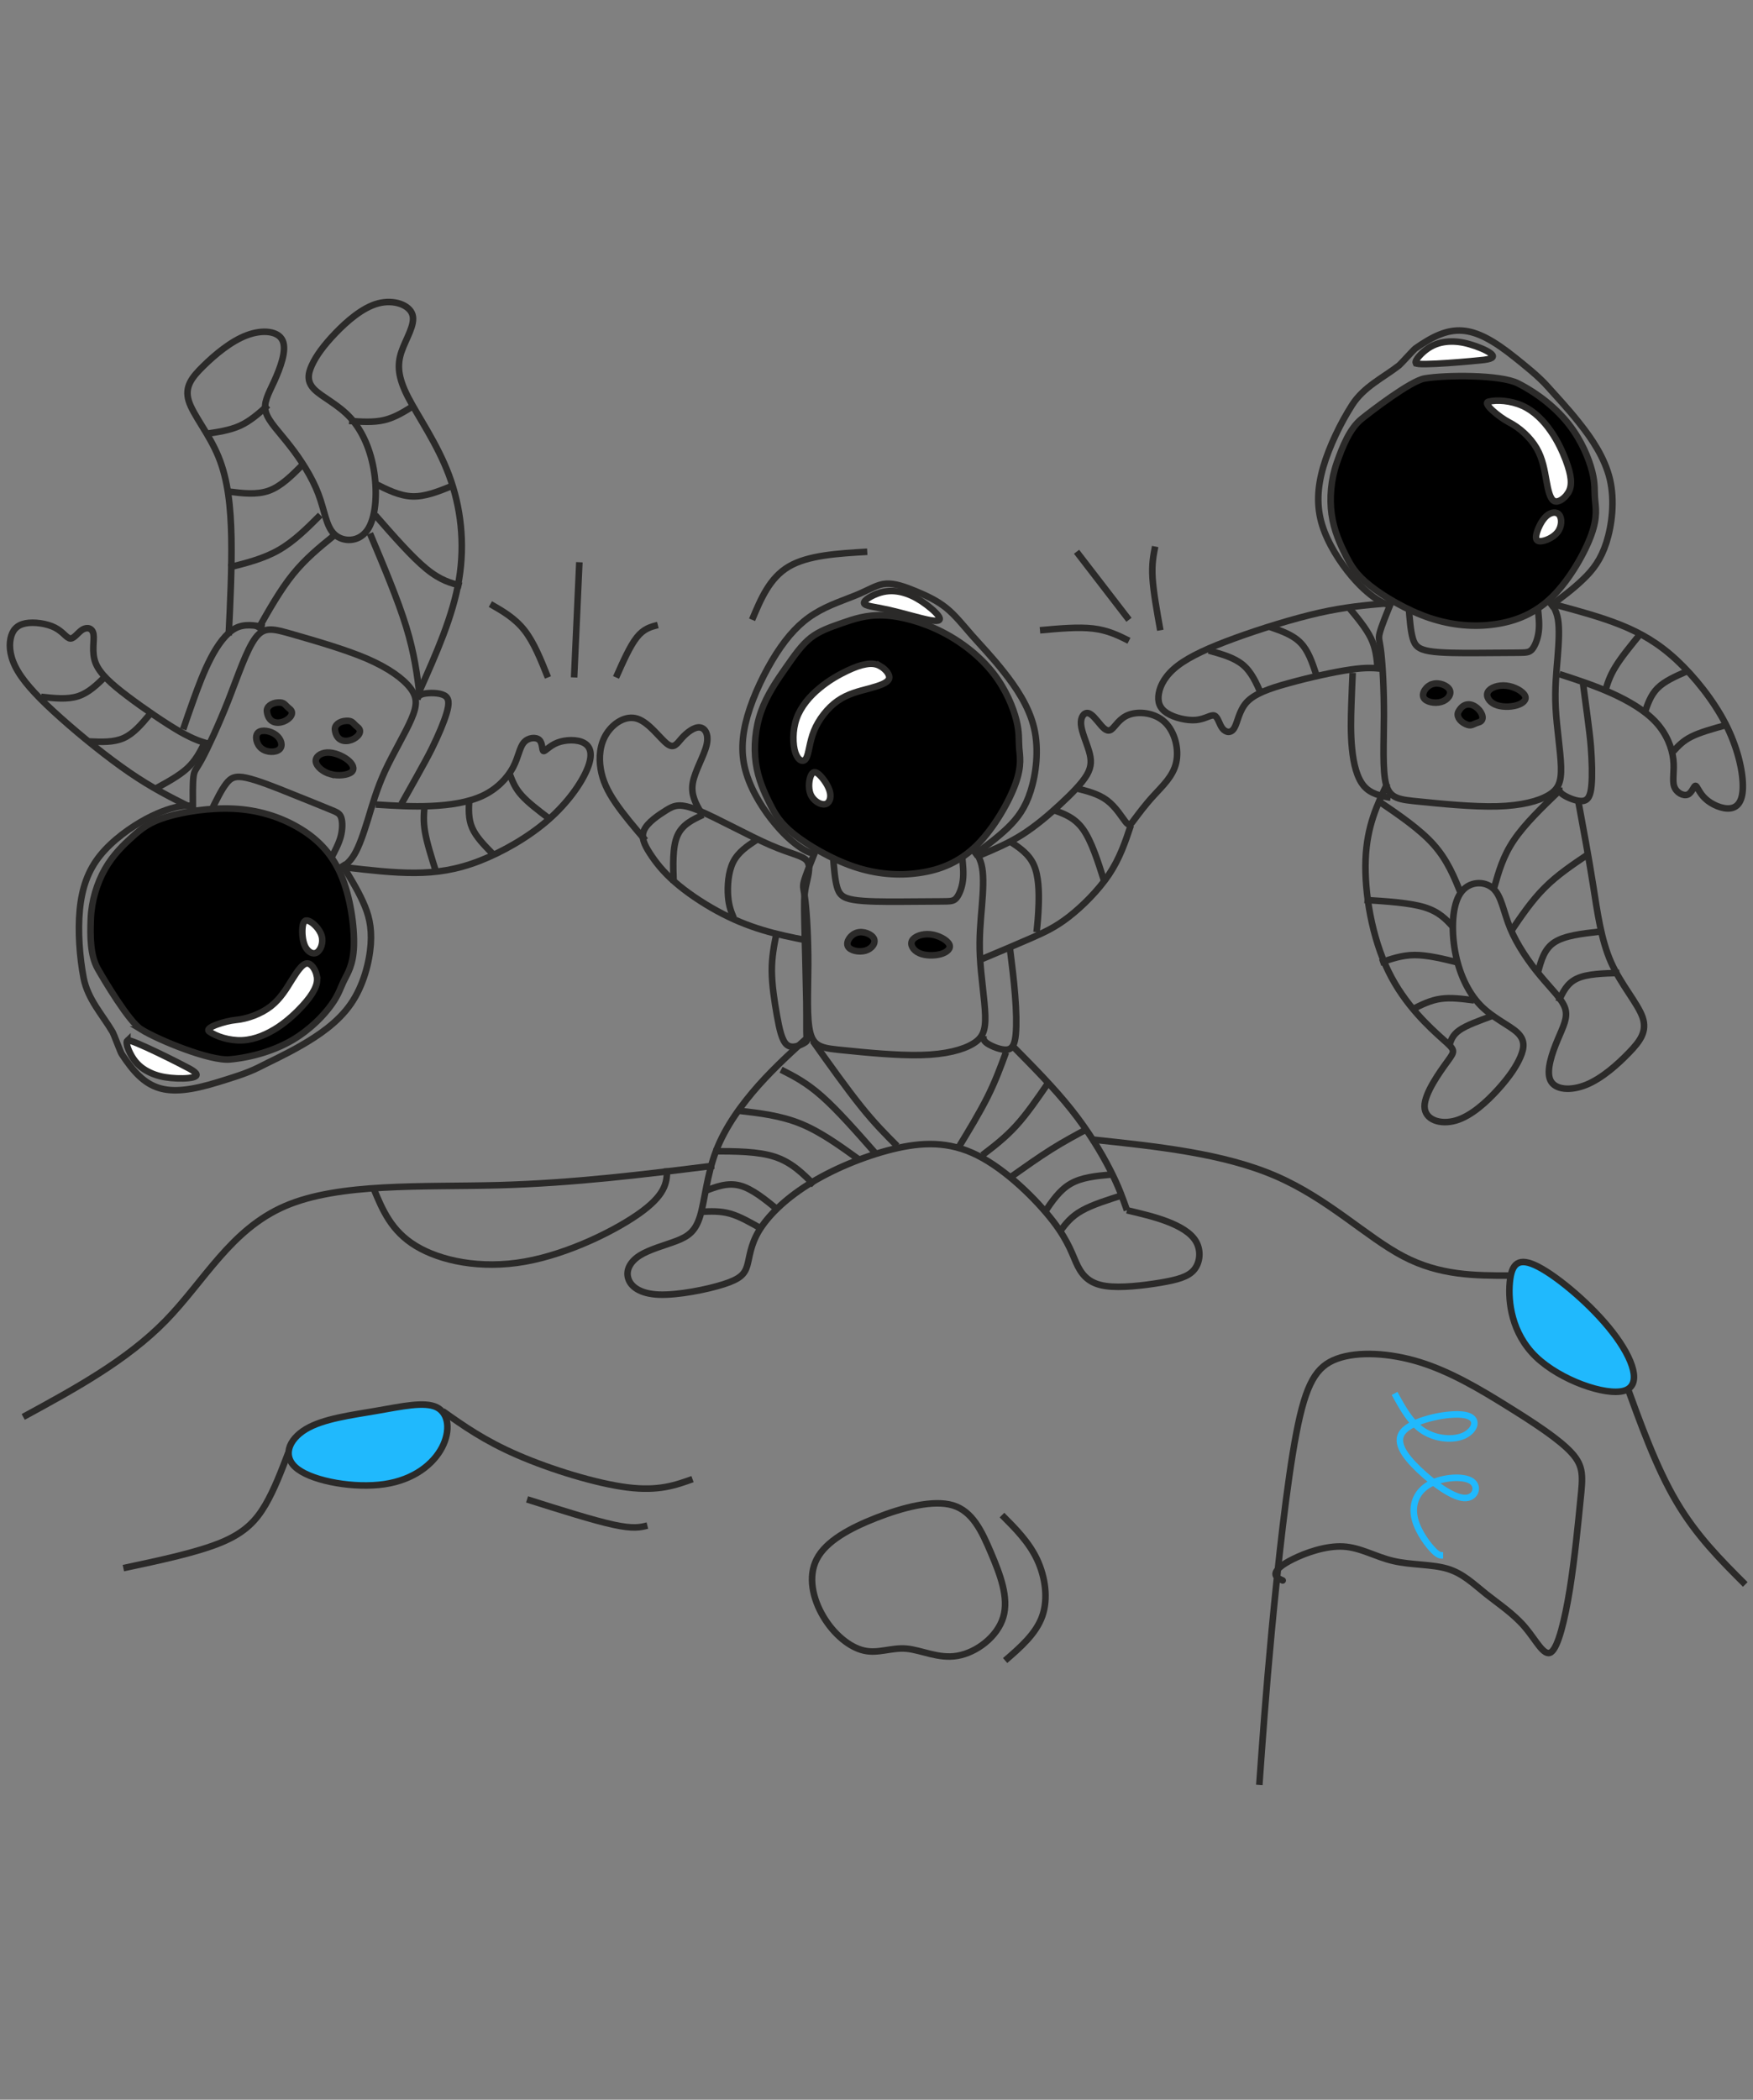 <?xml version="1.0" encoding="UTF-8" standalone="no"?>
<!-- Creator: CorelDRAW X7 -->

<svg
   xmlns:dc="http://purl.org/dc/elements/1.1/"
   xmlns:cc="http://creativecommons.org/ns#"
   xmlns:rdf="http://www.w3.org/1999/02/22-rdf-syntax-ns#"
   xmlns:svg="http://www.w3.org/2000/svg"
   xmlns="http://www.w3.org/2000/svg"
   xmlns:sodipodi="http://sodipodi.sourceforge.net/DTD/sodipodi-0.dtd"
   xmlns:inkscape="http://www.inkscape.org/namespaces/inkscape"
   xml:space="preserve"
   width="390"
   height="467"
   version="1.1"
   style="clip-rule:evenodd;fill-rule:evenodd;image-rendering:optimizeQuality;shape-rendering:geometricPrecision;text-rendering:geometricPrecision"
   viewBox="0 0 10318.75 12356.041"
   id="svg7398"
   sodipodi:docname="command_2.svg"
   inkscape:version="0.92.4 (5da689c313, 2019-01-14)"><rect x="0" y="0" width="10318.75" height="12356.041" fill="#808080" stroke="none"/><sodipodi:namedview
   pagecolor="#ffffff"
   bordercolor="#666666"
   borderopacity="1"
   objecttolerance="10"
   gridtolerance="10"
   guidetolerance="10"
   inkscape:pageopacity="0"
   inkscape:pageshadow="2"
   inkscape:window-width="1920"
   inkscape:window-height="1017"
   id="namedview7400"
   showgrid="false"
   units="px"
   inkscape:zoom="1.2834632"
   inkscape:cx="41.150688"
   inkscape:cy="191.05624"
   inkscape:window-x="-8"
   inkscape:window-y="32"
   inkscape:window-maximized="1"
   inkscape:current-layer="svg7398" />
 <defs
   id="defs7163">
  <style
   type="text/css"
   id="style7161">
   <![CDATA[
    .str0 {stroke:#2B2A29;stroke-width:75}
    .str1 {stroke:#20B9FD;stroke-width:75}
    .fil0 {fill:none}
    .fil2 {fill:black}
    .fil4 {fill:#20B9FD}
    .fil1 {fill:#BC0035}
    .fil3 {fill:white}
   ]]>
  </style>
 </defs>
 <g
   id="Слой_x0020_1"
   transform="matrix(0.514,0,0,0.514,-126.528,-2825.992)">
  <g
   id="_1727034610112">
   <g
   id="g7230">
    <path
   class="fil0 str0"
   d="m 9594,15269 c -35,0 -69,0 -145,-45 -75,-44 -192,-133 -320,-286 -129,-152 -270,-369 -335,-583 -66,-213 -56,-424 13,-663 69,-238 198,-505 330,-711 133,-206 268,-352 434,-455 166,-104 362,-164 501,-223 139,-59 221,-115 321,-122 101,-7 220,36 341,86 121,50 244,107 348,191 104,84 191,195 295,314 104,118 227,244 364,418 137,173 290,395 348,644 58,248 22,525 -40,721 -62,196 -151,313 -265,423 -114,109 -253,212 -392,315"
   id="path7166"
   inkscape:connector-curvature="0"
   style="fill:none;stroke:#2b2a29;stroke-width:75" />
    <path
   class="fil1 str0"
   d="m 9334,13521 c 81,-167 183,-264 354,-351 170,-87 409,-163 701,-166 292,-2 637,69 834,370 196,302 243,834 240,1175 -4,342 -59,493 -177,614 -119,122 -302,214 -519,254 -217,40 -469,28 -660,-29 -192,-57 -324,-159 -451,-298 -127,-138 -250,-313 -338,-473 -87,-160 -139,-306 -134,-498 6,-192 68,-430 150,-598 z"
   id="path7168"
   inkscape:connector-curvature="0"
   style="fill:#bc0035;stroke:#2b2a29;stroke-width:75" />
    <path
   class="fil2 str0"
   d="m 9529,12801 c 102,-80 223,-121 356,-168 133,-46 279,-98 477,-90 197,7 447,74 677,192 229,117 438,285 584,473 145,187 228,394 263,536 36,143 25,221 32,315 7,93 33,200 -40,406 -73,206 -245,510 -443,707 -198,197 -421,286 -661,320 -239,35 -494,15 -753,-73 -258,-88 -521,-243 -681,-370 -159,-128 -216,-227 -279,-353 -63,-126 -133,-279 -159,-463 -25,-183 -8,-398 60,-589 67,-191 183,-358 283,-501 100,-144 183,-262 284,-342 z"
   id="path7170"
   inkscape:connector-curvature="0"
   style="fill:#000000;stroke:#2b2a29;stroke-width:75" />
    <path
   class="fil0 str0"
   d="m 9583,15244 c -55,137 -111,274 -130,346 -19,72 -1,79 16,225 17,145 34,429 33,730 -1,301 -20,619 25,783 44,163 151,172 388,195 236,24 602,61 882,54 281,-7 475,-60 589,-128 115,-68 148,-151 143,-326 -5,-176 -49,-443 -60,-670 -12,-226 8,-412 22,-583 14,-171 22,-327 3,-435 -18,-108 -63,-168 -108,-228"
   id="path7172"
   inkscape:connector-curvature="0"
   style="fill:none;stroke:#2b2a29;stroke-width:75" />
    <path
   class="fil0 str0"
   d="m 9787,15306 c 10,129 20,258 44,344 24,86 62,129 191,150 130,22 352,22 546,21 195,-1 361,-2 462,-3 101,-1 136,0 169,-39 32,-39 64,-116 74,-202 11,-85 1,-180 -9,-274"
   id="path7174"
   inkscape:connector-curvature="0"
   style="fill:none;stroke:#2b2a29;stroke-width:75" />
    <path
   class="fil2 str0"
   d="m 10060,16176 c -74,22 -128,104 -104,155 24,51 126,72 201,51 75,-22 121,-86 97,-138 -24,-51 -119,-90 -194,-68 z"
   id="path7176"
   inkscape:connector-curvature="0"
   style="fill:#000000;stroke:#2b2a29;stroke-width:75" />
    <path
   class="fil2 str0"
   d="m 10901,16195 c -93,-10 -182,23 -209,71 -26,48 10,112 81,144 70,32 173,32 248,11 75,-22 120,-66 95,-114 -26,-49 -122,-102 -215,-112 z"
   id="path7178"
   inkscape:connector-curvature="0"
   style="fill:#000000;stroke:#2b2a29;stroke-width:75" />
    <path
   class="fil0 str0"
   d="m 11478,15286 c 159,-67 318,-134 472,-231 153,-97 302,-223 435,-346 133,-123 250,-241 308,-339 57,-98 53,-176 24,-274 -29,-99 -84,-218 -91,-304 -7,-86 35,-138 80,-130 46,8 94,76 139,128 44,53 84,90 128,60 44,-31 91,-130 204,-170 114,-41 294,-23 409,86 115,109 165,309 129,465 -35,155 -156,265 -255,374 -100,108 -178,215 -224,276 -45,62 -58,77 -100,26 -41,-52 -111,-170 -212,-246 -101,-76 -233,-108 -365,-141"
   id="path7180"
   inkscape:connector-curvature="0"
   style="fill:none;stroke:#2b2a29;stroke-width:75" />
    <path
   class="fil0 str0"
   d="m 11493,16477 c 201,-84 402,-169 562,-239 160,-70 280,-126 432,-244 152,-118 336,-300 460,-485 124,-186 187,-375 250,-564"
   id="path7182"
   inkscape:connector-curvature="0"
   style="fill:none;stroke:#2b2a29;stroke-width:75" />
    <path
   class="fil0 str0"
   d="m 9481,16263 c -167,-33 -333,-66 -503,-118 -170,-51 -342,-121 -518,-217 -176,-96 -355,-217 -488,-334 -133,-116 -219,-227 -283,-326 -64,-99 -105,-185 -65,-270 40,-85 162,-168 254,-225 92,-56 154,-84 366,3 212,87 574,289 821,396 247,108 381,120 426,187 46,67 3,189 -17,291 -21,103 -20,186 -15,427 6,242 17,641 21,889 3,247 -1,342 3,392 4,51 16,55 -25,80 -42,25 -136,70 -197,24 -61,-45 -89,-182 -118,-342 -28,-160 -57,-345 -58,-505 -1,-160 26,-294 53,-429"
   id="path7184"
   inkscape:connector-curvature="0"
   style="fill:none;stroke:#2b2a29;stroke-width:75" />
    <path
   class="fil0 str0"
   d="m 11812,16357 c 23,183 46,366 59,537 14,172 18,333 8,443 -10,110 -35,170 -100,178 -66,8 -173,-36 -225,-70 -51,-35 -48,-62 -44,-88"
   id="path7186"
   inkscape:connector-curvature="0"
   style="fill:none;stroke:#2b2a29;stroke-width:75" />
    <path
   class="fil0 str0"
   d="m 13152,19354 c -48,-137 -96,-274 -195,-467 -98,-192 -247,-440 -442,-685 -195,-246 -436,-489 -676,-732"
   id="path7188"
   inkscape:connector-curvature="0"
   style="fill:none;stroke:#2b2a29;stroke-width:75" />
    <path
   class="fil0 str0"
   d="m 9547,17329 c -207,186 -414,372 -612,593 -197,222 -384,478 -489,754 -106,276 -129,572 -183,747 -54,176 -139,231 -270,282 -131,50 -309,96 -422,168 -112,72 -159,171 -130,262 28,92 133,176 351,185 218,8 550,-58 741,-119 191,-61 241,-116 270,-212 28,-96 35,-232 133,-397 98,-164 287,-357 562,-530 274,-173 634,-324 969,-407 335,-82 645,-95 973,70 328,164 674,506 865,753 190,247 225,400 285,518 60,117 144,200 317,225 173,26 436,-6 629,-38 193,-33 318,-66 386,-149 68,-83 81,-216 22,-320 -58,-103 -188,-176 -331,-231 -144,-55 -303,-92 -461,-129"
   id="path7190"
   inkscape:connector-curvature="0"
   style="fill:none;stroke:#2b2a29;stroke-width:75" />
    <path
   class="fil3 str0"
   d="m 10332,13127 c 56,33 113,98 94,145 -20,48 -115,78 -228,109 -113,30 -243,60 -359,141 -116,81 -218,213 -271,344 -53,131 -58,261 -90,314 -31,53 -91,28 -123,-64 -31,-93 -35,-254 14,-393 50,-139 153,-257 263,-347 109,-91 225,-155 315,-198 91,-43 155,-65 215,-75 60,-11 114,-9 170,24 z"
   id="path7192"
   inkscape:connector-curvature="0"
   style="fill:#ffffff;stroke:#2b2a29;stroke-width:75" />
    <path
   class="fil3 str0"
   d="m 9529,14592 c 32,75 111,121 162,114 51,-7 75,-66 61,-134 -14,-68 -66,-145 -110,-191 -43,-45 -79,-60 -104,-14 -26,45 -40,150 -9,225 z"
   id="path7194"
   inkscape:connector-curvature="0"
   style="fill:#ffffff;stroke:#2b2a29;stroke-width:75" />
    <path
   class="fil0 str0"
   d="m 8269,14794 c -56,-99 -113,-199 -89,-334 24,-136 129,-309 158,-432 29,-123 -17,-197 -81,-202 -63,-5 -145,59 -202,122 -57,64 -89,127 -169,66 -79,-60 -206,-243 -340,-287 -135,-44 -277,51 -354,172 -77,121 -89,269 -67,402 22,134 78,253 169,387 91,134 217,283 344,431"
   id="path7196"
   inkscape:connector-curvature="0"
   style="fill:none;stroke:#2b2a29;stroke-width:75" />
    <path
   class="fil0 str0"
   d="m 8281,19371 c 106,-5 212,-10 327,22 115,33 238,104 362,175"
   id="path7198"
   inkscape:connector-curvature="0"
   style="fill:none;stroke:#2b2a29;stroke-width:75" />
    <path
   class="fil0 str0"
   d="m 12392,19586 c 60,-79 121,-159 242,-227 121,-69 304,-126 487,-184"
   id="path7200"
   inkscape:connector-curvature="0"
   style="fill:none;stroke:#2b2a29;stroke-width:75" />
    <path
   class="fil0 str0"
   d="m 8314,19136 c 132,-51 263,-102 404,-65 141,36 292,160 443,284"
   id="path7202"
   inkscape:connector-curvature="0"
   style="fill:none;stroke:#2b2a29;stroke-width:75" />
    <path
   class="fil0 str0"
   d="m 8417,18678 c 256,1 512,1 705,65 192,64 320,192 448,321"
   id="path7204"
   inkscape:connector-curvature="0"
   style="fill:none;stroke:#2b2a29;stroke-width:75" />
    <path
   class="fil0 str0"
   d="m 8709,18215 c 238,27 477,55 706,148 229,93 448,252 668,410"
   id="path7206"
   inkscape:connector-curvature="0"
   style="fill:none;stroke:#2b2a29;stroke-width:75" />
    <path
   class="fil0 str0"
   d="m 12204,19385 c 88,-131 175,-261 302,-334 127,-74 293,-90 458,-105"
   id="path7208"
   inkscape:connector-curvature="0"
   style="fill:none;stroke:#2b2a29;stroke-width:75" />
    <path
   class="fil0 str0"
   d="m 9554,17415 c 194,273 388,545 549,746 161,201 289,329 417,457"
   id="path7210"
   inkscape:connector-curvature="0"
   style="fill:none;stroke:#2b2a29;stroke-width:75" />
    <path
   class="fil0 str0"
   d="m 11767,17545 c -60,163 -119,326 -211,510 -92,184 -217,390 -342,595"
   id="path7212"
   inkscape:connector-curvature="0"
   style="fill:none;stroke:#2b2a29;stroke-width:75" />
    <path
   class="fil0 str0"
   d="m 11496,18723 c 130,-99 261,-199 385,-335 125,-136 244,-310 363,-483"
   id="path7214"
   inkscape:connector-curvature="0"
   style="fill:none;stroke:#2b2a29;stroke-width:75" />
    <path
   class="fil0 str0"
   d="m 9191,17745 c 144,73 287,145 468,305 181,160 399,408 617,656"
   id="path7216"
   inkscape:connector-curvature="0"
   style="fill:none;stroke:#2b2a29;stroke-width:75" />
    <path
   class="fil0 str0"
   d="m 11834,18965 c 156,-110 311,-220 456,-311 144,-90 276,-161 409,-232"
   id="path7218"
   inkscape:connector-curvature="0"
   style="fill:none;stroke:#2b2a29;stroke-width:75" />
    <path
   class="fil0 str0"
   d="m 12311,14772 c 121,43 242,85 339,221 97,137 170,367 243,598"
   id="path7220"
   inkscape:connector-curvature="0"
   style="fill:none;stroke:#2b2a29;stroke-width:75" />
    <path
   class="fil0 str0"
   d="m 11812,15131 c 109,72 218,144 274,271 56,126 59,308 55,445 -4,137 -14,230 -24,323"
   id="path7222"
   inkscape:connector-curvature="0"
   style="fill:none;stroke:#2b2a29;stroke-width:75" />
    <path
   class="fil0 str0"
   d="m 8298,14826 c -120,56 -239,111 -295,241 -56,129 -49,333 -42,537"
   id="path7224"
   inkscape:connector-curvature="0"
   style="fill:none;stroke:#2b2a29;stroke-width:75" />
    <path
   class="fil0 str0"
   d="m 8908,15115 c -104,69 -208,138 -266,253 -57,115 -67,277 -58,392 9,114 37,181 65,248"
   id="path7226"
   inkscape:connector-curvature="0"
   style="fill:none;stroke:#2b2a29;stroke-width:75" />
    <path
   class="fil3 str0"
   d="m 10141,12403 c 6,34 117,41 277,76 161,36 370,100 482,120 112,19 126,-6 91,-53 -35,-47 -118,-116 -194,-166 -77,-50 -147,-82 -223,-101 -75,-18 -156,-23 -247,4 -91,27 -191,87 -186,120 z"
   id="path7228"
   inkscape:connector-curvature="0"
   style="fill:#ffffff;stroke:#2b2a29;stroke-width:75" />
   </g>
   <path
   class="fil0 str0"
   d="m 16187,12422 c -34,0 -69,0 -144,-45 -76,-44 -192,-133 -321,-286 -128,-152 -269,-369 -335,-583 -65,-213 -56,-424 13,-663 70,-239 199,-505 331,-711 133,-208 355,-311 537,-452 20,-16 168,-181 188,-195 408,-286 645,-293 1145,109 104,84 265,210 370,329 104,118 226,244 363,418 138,173 290,394 349,643 58,249 22,526 -40,722 -63,196 -152,313 -266,422 -113,110 -252,213 -391,316"
   id="path7232"
   inkscape:connector-curvature="0"
   style="fill:none;stroke:#2b2a29;stroke-width:75" />
   <path
   class="fil1 str0"
   d="m 15927,10674 c 82,-167 184,-265 354,-351 170,-87 409,-163 701,-166 292,-2 638,69 834,370 196,301 244,833 240,1175 -4,341 -58,492 -177,614 -118,122 -301,214 -518,254 -218,40 -469,27 -661,-30 -191,-57 -323,-159 -450,-297 -128,-138 -251,-313 -338,-473 -88,-160 -139,-306 -134,-498 5,-192 67,-430 149,-598 z"
   id="path7234"
   inkscape:connector-curvature="0"
   style="fill:#bc0035;stroke:#2b2a29;stroke-width:75" />
   <path
   class="fil2 str0"
   d="m 16561,9831 c 231,-40 869,-47 1071,57 230,117 439,285 584,472 146,188 228,394 264,537 36,143 24,221 32,314 7,93 33,201 -41,407 -73,205 -245,510 -443,707 -197,196 -421,286 -660,320 -239,35 -494,14 -753,-73 -259,-88 -521,-243 -681,-371 -160,-127 -217,-226 -280,-352 -63,-126 -132,-279 -158,-463 -26,-184 -8,-398 59,-589 67,-191 148,-392 283,-502 113,-91 562,-436 723,-464 z"
   id="path7236"
   inkscape:connector-curvature="0"
   style="fill:#000000;stroke:#2b2a29;stroke-width:75" />
   <path
   class="fil0 str0"
   d="m 16177,12397 c -56,137 -112,274 -130,346 -19,72 -1,79 16,224 17,146 33,430 32,731 -1,301 -19,619 25,782 45,164 152,173 388,196 237,24 603,61 883,54 280,-8 475,-60 589,-128 114,-68 148,-151 143,-327 -5,-175 -49,-442 -61,-669 -12,-226 8,-412 22,-583 14,-171 22,-327 4,-435 -19,-108 -64,-168 -109,-228"
   id="path7238"
   inkscape:connector-curvature="0"
   style="fill:none;stroke:#2b2a29;stroke-width:75" />
   <path
   class="fil0 str0"
   d="m 16380,12459 c 10,129 20,257 44,343 24,86 62,129 192,151 130,22 351,22 546,21 194,-1 361,-2 462,-3 100,-1 135,-1 168,-39 33,-39 64,-116 75,-202 11,-86 0,-180 -10,-274"
   id="path7240"
   inkscape:connector-curvature="0"
   style="fill:none;stroke:#2b2a29;stroke-width:75" />
   <path
   class="fil2 str0"
   d="m 16654,13329 c -75,21 -129,103 -105,155 24,51 127,72 202,50 74,-21 121,-85 97,-137 -24,-51 -120,-90 -194,-68 z"
   id="path7242"
   inkscape:connector-curvature="0"
   style="fill:#000000;stroke:#2b2a29;stroke-width:75" />
   <path
   class="fil2 str0"
   d="m 17495,13348 c -93,-10 -183,23 -209,71 -27,48 10,112 80,144 70,32 174,32 249,10 74,-21 120,-65 94,-113 -25,-49 -121,-102 -214,-112 z"
   id="path7244"
   inkscape:connector-curvature="0"
   style="fill:#000000;stroke:#2b2a29;stroke-width:75" />
   <path
   class="fil0 str0"
   d="m 18376,13330 c 23,183 76,545 89,717 13,172 17,333 7,443 -10,110 -34,170 -100,178 -65,8 -172,-36 -224,-71 -52,-35 -48,-61 -44,-87"
   id="path7246"
   inkscape:connector-curvature="0"
   style="fill:none;stroke:#2b2a29;stroke-width:75" />
   <path
   class="fil3 str0"
   d="m 18196,11153 c -37,53 -106,104 -152,81 -46,-23 -69,-121 -89,-236 -21,-115 -41,-247 -112,-369 -71,-123 -194,-235 -320,-299 -97,-50 -305,-214 -231,-233 95,-24 255,-14 390,47 135,61 243,173 324,290 82,117 135,238 171,331 35,94 52,160 58,220 5,60 -1,115 -39,168 z"
   id="path7248"
   inkscape:connector-curvature="0"
   style="fill:#ffffff;stroke:#2b2a29;stroke-width:75" />
   <path
   class="fil3 str0"
   d="m 18085,11589 c 49,-65 50,-155 18,-196 -31,-41 -95,-33 -147,13 -52,46 -92,130 -110,190 -18,61 -12,99 39,99 52,-1 150,-40 200,-106 z"
   id="path7250"
   inkscape:connector-curvature="0"
   style="fill:#ffffff;stroke:#2b2a29;stroke-width:75" />
   <path
   class="fil3 str0"
   d="m 16460,9655 c 18,37 696,-26 783,-37 112,-14 118,-43 71,-77 -47,-35 -147,-76 -235,-101 -88,-26 -164,-35 -242,-31 -78,5 -156,24 -235,76 -79,53 -157,140 -142,170 z"
   id="path7252"
   inkscape:connector-curvature="0"
   style="fill:#ffffff;stroke:#2b2a29;stroke-width:75" />
   <path
   class="fil2 str0"
   d="m 16949,13644 c -27,48 10,111 80,143 70,32 76,3 151,-19 147,-42 -108,-348 -231,-124 z"
   id="path7254"
   inkscape:connector-curvature="0"
   style="fill:#000000;stroke:#2b2a29;stroke-width:75" />
   <path
   class="fil0 str0"
   d="m 16112,12407 c -230,20 -460,40 -759,107 -300,68 -670,183 -964,290 -295,108 -515,207 -655,315 -140,107 -200,222 -217,317 -17,95 7,170 92,225 85,55 230,90 335,80 105,-10 170,-65 210,-50 40,15 55,100 92,147 38,48 98,58 135,-5 38,-62 53,-197 142,-295 90,-97 255,-157 483,-219 227,-63 517,-128 706,-155 190,-28 280,-18 370,-8"
   id="path7256"
   inkscape:connector-curvature="0"
   style="fill:none;stroke:#2b2a29;stroke-width:75" />
   <path
   class="fil0 str0"
   d="m 18060,12422 c 260,70 520,140 749,232 230,93 430,208 637,400 207,192 422,462 560,729 137,267 197,532 199,704 3,173 -52,253 -142,265 -90,13 -215,-42 -287,-110 -73,-67 -93,-147 -113,-147 -20,0 -40,80 -89,100 -50,20 -130,-20 -155,-93 -25,-72 5,-177 -10,-309 -15,-133 -75,-292 -200,-427 -125,-135 -315,-245 -510,-333 -194,-87 -394,-152 -594,-217"
   id="path7258"
   inkscape:connector-curvature="0"
   style="fill:none;stroke:#2b2a29;stroke-width:75" />
   <path
   class="fil0 str0"
   d="m 15737,13201 c -5,110 -10,220 -15,367 -5,148 -10,333 8,505 17,172 57,332 135,423 77,91 192,114 307,136"
   id="path7260"
   inkscape:connector-curvature="0"
   style="fill:none;stroke:#2b2a29;stroke-width:75" />
   <path
   class="fil0 str0"
   d="m 14089,12946 c 145,40 290,80 390,163 99,82 154,207 209,332"
   id="path7262"
   inkscape:connector-curvature="0"
   style="fill:none;stroke:#2b2a29;stroke-width:75" />
   <path
   class="fil0 str0"
   d="m 14793,12677 c 130,45 260,90 347,180 88,89 133,224 178,359"
   id="path7264"
   inkscape:connector-curvature="0"
   style="fill:none;stroke:#2b2a29;stroke-width:75" />
   <path
   class="fil0 str0"
   d="m 15692,12452 c 100,120 200,240 255,355 55,114 65,224 75,334"
   id="path7266"
   inkscape:connector-curvature="0"
   style="fill:none;stroke:#2b2a29;stroke-width:75" />
   <path
   class="fil0 str0"
   d="m 19409,14100 c 55,-60 110,-120 209,-169 100,-50 245,-90 390,-130"
   id="path7268"
   inkscape:connector-curvature="0"
   style="fill:none;stroke:#2b2a29;stroke-width:75" />
   <path
   class="fil0 str0"
   d="m 19079,13666 c 35,-105 70,-210 150,-290 80,-80 205,-135 330,-190"
   id="path7270"
   inkscape:connector-curvature="0"
   style="fill:none;stroke:#2b2a29;stroke-width:75" />
   <path
   class="fil0 str0"
   d="m 18629,13411 c 25,-85 50,-170 118,-280 67,-110 177,-244 287,-379"
   id="path7272"
   inkscape:connector-curvature="0"
   style="fill:none;stroke:#2b2a29;stroke-width:75" />
   <path
   class="fil0 str0"
   d="m 16134,14467 c -117,245 -234,490 -249,870 -15,379 72,894 261,1281 188,387 478,647 623,777 145,129 145,129 56,252 -89,122 -266,367 -265,519 2,153 181,213 360,160 178,-52 356,-217 484,-359 129,-143 209,-263 254,-368 45,-105 55,-194 -35,-279 -90,-85 -280,-165 -425,-315 -144,-150 -244,-370 -289,-618 -44,-247 -33,-523 62,-663 95,-140 274,-144 373,-56 99,88 119,268 197,457 78,189 214,388 344,543 129,156 251,268 285,374 34,107 -21,206 -85,359 -64,152 -136,357 -83,466 53,110 232,123 411,50 179,-73 359,-233 489,-368 130,-134 209,-244 155,-404 -55,-160 -245,-370 -361,-630 -115,-261 -156,-571 -206,-886 -50,-315 -109,-633 -168,-952"
   id="path7274"
   inkscape:connector-curvature="0"
   style="fill:none;stroke:#2b2a29;stroke-width:75" />
   <path
   class="fil0 str0"
   d="m 16842,17476 c 18,-63 35,-125 117,-183 81,-57 226,-109 370,-162"
   id="path7276"
   inkscape:connector-curvature="0"
   style="fill:none;stroke:#2b2a29;stroke-width:75" />
   <path
   class="fil0 str0"
   d="m 18094,16966 c 47,-105 95,-210 211,-264 116,-55 301,-60 486,-65"
   id="path7278"
   inkscape:connector-curvature="0"
   style="fill:none;stroke:#2b2a29;stroke-width:75" />
   <path
   class="fil0 str0"
   d="m 17359,15655 c 50,-177 100,-355 224,-538 124,-184 321,-374 518,-563"
   id="path7280"
   inkscape:connector-curvature="0"
   style="fill:none;stroke:#2b2a29;stroke-width:75" />
   <path
   class="fil0 str0"
   d="m 16022,14662 c 241,164 482,327 641,505 159,178 237,371 314,563"
   id="path7282"
   inkscape:connector-curvature="0"
   style="fill:none;stroke:#2b2a29;stroke-width:75" />
   <path
   class="fil0 str0"
   d="m 15872,15801 c 259,16 517,33 686,84 170,52 250,140 329,227"
   id="path7284"
   inkscape:connector-curvature="0"
   style="fill:none;stroke:#2b2a29;stroke-width:75" />
   <path
   class="fil0 str0"
   d="m 16052,16520 c 124,-43 247,-87 395,-88 148,0 321,42 493,85"
   id="path7286"
   inkscape:connector-curvature="0"
   style="fill:none;stroke:#2b2a29;stroke-width:75" />
   <path
   class="fil0 str0"
   d="m 16430,17049 c 100,-50 200,-100 316,-116 116,-17 249,1 381,18"
   id="path7288"
   inkscape:connector-curvature="0"
   style="fill:none;stroke:#2b2a29;stroke-width:75" />
   <path
   class="fil0 str0"
   d="m 17861,16622 c 35,-130 70,-260 187,-336 116,-76 313,-99 510,-121"
   id="path7290"
   inkscape:connector-curvature="0"
   style="fill:none;stroke:#2b2a29;stroke-width:75" />
   <path
   class="fil0 str0"
   d="m 17547,16165 c 120,-178 240,-355 387,-502 147,-148 322,-265 497,-383"
   id="path7292"
   inkscape:connector-curvature="0"
   style="fill:none;stroke:#2b2a29;stroke-width:75" />
   <path
   class="fil0 str0"
   d="m 2474,14738 c -32,-12 -65,-25 -151,-11 -87,13 -228,53 -404,147 -175,94 -386,244 -526,418 -140,174 -209,374 -233,621 -24,248 -2,543 44,783 48,243 216,421 332,618 13,22 90,230 104,251 273,417 490,511 1103,322 128,-40 325,-97 466,-169 140,-72 300,-143 492,-254 192,-111 415,-260 561,-470 146,-209 215,-480 230,-685 14,-206 -25,-347 -91,-490 -65,-144 -156,-291 -247,-438"
   id="path7294"
   inkscape:connector-curvature="0"
   style="fill:none;stroke:#2b2a29;stroke-width:75" />
   <path
   class="fil1 str0"
   d="m 1586,16266 c 15,186 73,314 200,458 126,143 320,302 590,413 271,110 618,172 911,-36 294,-208 535,-684 657,-1003 123,-319 128,-479 63,-636 -65,-157 -201,-310 -388,-427 -187,-118 -425,-199 -625,-217 -199,-18 -359,28 -528,110 -170,81 -349,198 -489,315 -141,116 -242,233 -308,413 -67,180 -97,424 -83,610 z"
   id="path7296"
   inkscape:connector-curvature="0"
   style="fill:#bc0035;stroke:#2b2a29;stroke-width:75" />
   <path
   class="fil2 str0"
   d="m 1864,17284 c 200,123 790,365 1016,343 257,-24 513,-103 718,-223 204,-121 357,-282 443,-402 86,-119 104,-196 146,-280 41,-84 104,-174 112,-392 8,-219 -39,-565 -150,-821 -111,-256 -286,-422 -496,-542 -209,-120 -454,-196 -727,-210 -272,-14 -574,34 -769,93 -196,59 -285,130 -390,224 -105,94 -226,210 -318,372 -92,161 -155,367 -163,569 -8,202 -7,419 78,571 71,126 360,613 500,698 z"
   id="path7298"
   inkscape:connector-curvature="0"
   style="fill:#000000;stroke:#2b2a29;stroke-width:75" />
   <path
   class="fil0 str0"
   d="m 2455,14758 c -1,-148 -3,-296 7,-369 9,-74 28,-75 98,-203 69,-129 189,-387 300,-667 110,-280 210,-583 312,-718 102,-136 205,-104 433,-39 228,66 582,166 840,276 257,111 419,232 500,337 81,105 82,195 12,356 -69,161 -209,393 -304,599 -94,207 -144,387 -194,551 -51,164 -101,312 -158,405 -57,94 -121,133 -185,172"
   id="path7300"
   inkscape:connector-curvature="0"
   style="fill:none;stroke:#2b2a29;stroke-width:75" />
   <path
   class="fil0 str0"
   d="m 2667,14775 c 57,-116 113,-232 168,-303 54,-71 105,-97 233,-69 129,28 335,110 515,183 181,72 335,135 428,173 94,38 126,50 142,98 17,48 17,132 -4,216 -22,83 -67,167 -111,251"
   id="path7302"
   inkscape:connector-curvature="0"
   style="fill:none;stroke:#2b2a29;stroke-width:75" />
   <path
   class="fil2 str0"
   d="m 3242,14068 c -61,-48 -81,-144 -40,-183 42,-38 145,-20 206,28 61,48 81,124 40,163 -42,39 -144,40 -206,-8 z"
   id="path7304"
   inkscape:connector-curvature="0"
   style="fill:#000000;stroke:#2b2a29;stroke-width:75" />
   <path
   class="fil2 str0"
   d="m 4031,14361 c -90,-25 -161,-89 -168,-143 -7,-55 51,-100 128,-104 77,-4 173,34 235,82 61,47 87,105 46,141 -42,35 -151,49 -241,24 z"
   id="path7306"
   inkscape:connector-curvature="0"
   style="fill:#000000;stroke:#2b2a29;stroke-width:75" />
   <path
   class="fil0 str0"
   d="m 4843,14703 c 89,-161 272,-479 348,-633 76,-155 139,-303 170,-409 31,-106 31,-171 -27,-202 -58,-32 -174,-31 -235,-18 -60,14 -67,39 -73,65"
   id="path7308"
   inkscape:connector-curvature="0"
   style="fill:none;stroke:#2b2a29;stroke-width:75" />
   <path
   class="fil3 str0"
   d="m 3872,16660 c -15,-63 -61,-136 -112,-132 -51,5 -108,87 -170,186 -62,100 -129,215 -240,303 -111,87 -267,146 -408,159 -108,10 -362,86 -300,131 79,57 232,108 379,101 148,-7 290,-72 409,-150 118,-79 213,-171 281,-245 67,-74 107,-129 134,-183 28,-54 42,-107 27,-170 z"
   id="path7310"
   inkscape:connector-curvature="0"
   style="fill:#ffffff;stroke:#2b2a29;stroke-width:75" />
   <path
   class="fil3 str0"
   d="m 3930,16213 c 22,79 -11,163 -56,190 -44,26 -100,-5 -132,-67 -31,-62 -38,-155 -32,-217 6,-63 25,-97 73,-77 48,19 125,92 147,171 z"
   id="path7312"
   inkscape:connector-curvature="0"
   style="fill:#ffffff;stroke:#2b2a29;stroke-width:75" />
   <path
   class="fil3 str0"
   d="m 1705,17410 c 31,-27 637,281 714,324 99,55 94,83 37,98 -56,15 -164,16 -255,7 -91,-9 -166,-28 -236,-61 -71,-33 -137,-79 -191,-158 -53,-78 -94,-187 -69,-210 z"
   id="path7314"
   inkscape:connector-curvature="0"
   style="fill:#ffffff;stroke:#2b2a29;stroke-width:75" />
   <path
   class="fil2 str0"
   d="m 3303,13644 c -7,-54 51,-99 128,-103 77,-4 72,26 133,73 121,94 -229,285 -261,30 z"
   id="path7316"
   inkscape:connector-curvature="0"
   style="fill:#000000;stroke:#2b2a29;stroke-width:75" />
   <path
   class="fil0 str0"
   d="m 2398,14725 c -206,-104 -412,-207 -666,-381 -253,-173 -554,-416 -788,-625 -235,-209 -402,-383 -492,-534 -91,-152 -104,-281 -85,-375 19,-95 70,-155 169,-175 99,-20 247,1 340,49 94,48 134,123 177,124 43,1 88,-72 140,-103 53,-30 112,-17 124,55 11,72 -24,203 23,326 48,124 179,241 367,383 188,142 433,309 599,405 167,95 254,119 341,143"
   id="path7318"
   inkscape:connector-curvature="0"
   style="fill:none;stroke:#2b2a29;stroke-width:75" />
   <path
   class="fil0 str0"
   d="m 4214,15430 c 267,31 535,62 782,61 248,-1 476,-34 740,-136 263,-102 563,-273 789,-471 226,-198 380,-421 446,-581 66,-159 44,-253 -35,-298 -79,-45 -215,-40 -307,-4 -92,36 -141,103 -159,95 -19,-7 -8,-89 -47,-126 -39,-37 -128,-29 -178,29 -50,58 -61,166 -123,284 -63,117 -178,244 -344,323 -166,79 -383,111 -596,120 -213,10 -423,-4 -633,-17"
   id="path7320"
   inkscape:connector-curvature="0"
   style="fill:none;stroke:#2b2a29;stroke-width:75" />
   <path
   class="fil0 str0"
   d="m 2344,13848 c 35,-104 71,-208 121,-347 50,-138 114,-312 194,-466 79,-153 176,-287 281,-343 106,-56 221,-35 336,-13"
   id="path7322"
   inkscape:connector-curvature="0"
   style="fill:none;stroke:#2b2a29;stroke-width:75" />
   <path
   class="fil0 str0"
   d="m 1272,13987 c 138,6 275,12 390,-39 114,-51 206,-160 297,-269"
   id="path7324"
   inkscape:connector-curvature="0"
   style="fill:none;stroke:#2b2a29;stroke-width:75" />
   <path
   class="fil0 str0"
   d="m 2025,14528 c 137,-75 274,-149 368,-236 93,-86 143,-185 193,-283"
   id="path7326"
   inkscape:connector-curvature="0"
   style="fill:none;stroke:#2b2a29;stroke-width:75" />
   <path
   class="fil0 str0"
   d="m 6087,14369 c 29,76 58,152 133,235 74,83 194,174 314,265"
   id="path7328"
   inkscape:connector-curvature="0"
   style="fill:none;stroke:#2b2a29;stroke-width:75" />
   <path
   class="fil0 str0"
   d="m 5620,14651 c -6,110 -12,221 33,324 44,104 140,201 236,299"
   id="path7330"
   inkscape:connector-curvature="0"
   style="fill:none;stroke:#2b2a29;stroke-width:75" />
   <path
   class="fil0 str0"
   d="m 5109,14722 c -9,88 -17,176 5,303 22,127 75,293 127,459"
   id="path7332"
   inkscape:connector-curvature="0"
   style="fill:none;stroke:#2b2a29;stroke-width:75" />
   <path
   class="fil0 str0"
   d="m 5053,13404 c 190,-426 380,-851 450,-1271 70,-419 20,-833 -115,-1195 -135,-362 -355,-671 -470,-896 -115,-225 -125,-365 -75,-515 51,-151 161,-312 127,-425 -34,-113 -211,-178 -392,-131 -180,47 -362,207 -494,345 -133,139 -217,256 -265,360 -48,103 -60,193 27,280 87,88 275,173 415,327 140,154 234,377 271,626 37,249 17,525 -82,662 -99,137 -277,135 -374,44 -97,-91 -111,-271 -184,-462 -72,-192 -202,-394 -327,-553 -124,-160 -243,-276 -274,-383 -31,-107 27,-205 96,-355 68,-151 146,-353 96,-464 -49,-111 -228,-130 -409,-62 -181,67 -366,222 -499,353 -134,131 -217,238 -167,400 50,161 234,376 341,640 108,264 140,576 147,925 6,349 -12,734 -31,1120"
   id="path7334"
   inkscape:connector-curvature="0"
   style="fill:none;stroke:#2b2a29;stroke-width:75" />
   <path
   class="fil0 str0"
   d="m 4064,11635 c -160,130 -320,260 -465,440 -145,180 -274,409 -404,639"
   id="path7336"
   inkscape:connector-curvature="0"
   style="fill:none;stroke:#2b2a29;stroke-width:75" />
   <path
   class="fil0 str0"
   d="m 4483,11605 c 160,380 320,760 415,1069 95,310 125,550 155,789"
   id="path7338"
   inkscape:connector-curvature="0"
   style="fill:none;stroke:#2b2a29;stroke-width:75" />
   <path
   class="fil0 str0"
   d="m 2595,10466 c 140,-20 280,-40 400,-94 120,-55 220,-145 320,-235"
   id="path7340"
   inkscape:connector-curvature="0"
   style="fill:none;stroke:#2b2a29;stroke-width:75" />
   <path
   class="fil0 str0"
   d="m 4244,10317 c 139,10 279,20 404,-10 125,-30 235,-100 345,-170"
   id="path7342"
   inkscape:connector-curvature="0"
   style="fill:none;stroke:#2b2a29;stroke-width:75" />
   <path
   class="fil0 str0"
   d="m 2865,11126 c 160,20 320,40 460,-10 139,-50 259,-170 379,-290"
   id="path7344"
   inkscape:connector-curvature="0"
   style="fill:none;stroke:#2b2a29;stroke-width:75" />
   <path
   class="fil0 str0"
   d="m 4543,11036 c 140,70 280,140 425,145 145,5 295,-55 444,-115"
   id="path7346"
   inkscape:connector-curvature="0"
   style="fill:none;stroke:#2b2a29;stroke-width:75" />
   <path
   class="fil0 str0"
   d="m 4543,11395 c 210,240 420,480 585,615 165,135 284,165 404,195"
   id="path7348"
   inkscape:connector-curvature="0"
   style="fill:none;stroke:#2b2a29;stroke-width:75" />
   <path
   class="fil0 str0"
   d="m 3914,11395 c -150,150 -300,300 -475,400 -174,100 -374,150 -574,200"
   id="path7350"
   inkscape:connector-curvature="0"
   style="fill:none;stroke:#2b2a29;stroke-width:75" />
   <path
   class="fil2 str0"
   d="m 4082,13854 c -7,-54 51,-100 128,-103 77,-4 72,25 133,73 121,94 -229,284 -261,30 z"
   id="path7352"
   inkscape:connector-curvature="0"
   style="fill:#000000;stroke:#2b2a29;stroke-width:75" />
   <path
   class="fil0 str0"
   d="m 512,21720 c 592,-322 1184,-644 1630,-1100 446,-456 745,-1045 1369,-1314 623,-268 1569,-216 2442,-239 873,-24 1672,-124 2472,-224"
   id="path7354"
   inkscape:connector-curvature="0"
   style="fill:none;stroke:#2b2a29;stroke-width:75" />
   <path
   class="fil0 str0"
   d="m 12740,18543 c 760,80 1519,160 2118,420 600,260 1039,699 1459,919 419,220 819,220 1219,220"
   id="path7356"
   inkscape:connector-curvature="0"
   style="fill:none;stroke:#2b2a29;stroke-width:75" />
   <path
   class="fil0 str0"
   d="m 18854,21301 c 180,499 360,999 590,1388 229,390 509,670 789,949"
   id="path7358"
   inkscape:connector-curvature="0"
   style="fill:none;stroke:#2b2a29;stroke-width:75" />
   <path
   class="fil4 str0"
   d="m 18714,20751 c -239,-309 -619,-629 -849,-749 -230,-120 -309,-40 -329,180 -20,220 20,579 299,849 280,270 799,450 1009,390 210,-60 110,-360 -130,-670 z"
   id="path7360"
   inkscape:connector-curvature="0"
   style="fill:#20b9fd;stroke:#2b2a29;stroke-width:75" />
   <path
   class="fil4 str0"
   d="m 3659,22320 c 190,140 650,220 989,170 340,-50 560,-230 660,-420 99,-190 80,-390 -60,-460 -140,-69 -400,-10 -690,40 -289,50 -609,90 -809,210 -200,120 -280,320 -90,460 z"
   id="path7362"
   inkscape:connector-curvature="0"
   style="fill:#20b9fd;stroke:#2b2a29;stroke-width:75" />
   <path
   class="fil0 str0"
   d="m 3547,22132 c -80,210 -160,420 -262,595 -103,175 -228,315 -502,429 -275,115 -700,205 -1124,295"
   id="path7364"
   inkscape:connector-curvature="0"
   style="fill:none;stroke:#2b2a29;stroke-width:75" />
   <path
   class="fil0 str0"
   d="m 5315,21653 c 240,170 480,340 859,504 380,165 899,325 1256,370 358,45 552,-25 747,-95"
   id="path7366"
   inkscape:connector-curvature="0"
   style="fill:none;stroke:#2b2a29;stroke-width:75" />
   <path
   class="fil0 str0"
   d="m 9675,24006 c -120,-202 -180,-457 -75,-659 105,-203 375,-352 682,-472 307,-120 652,-210 876,-143 225,68 330,293 435,540 105,247 210,517 142,741 -67,225 -307,405 -524,442 -217,38 -412,-67 -585,-82 -172,-15 -322,60 -486,22 -165,-37 -345,-187 -465,-389 z"
   id="path7368"
   inkscape:connector-curvature="0"
   style="fill:none;stroke:#2b2a29;stroke-width:75" />
   <path
   class="fil0 str0"
   d="m 8859,12594 c 100,-239 200,-479 420,-609 219,-130 559,-150 899,-170"
   id="path7370"
   inkscape:connector-curvature="0"
   style="fill:none;stroke:#2b2a29;stroke-width:75" />
   <path
   class="fil0 str0"
   d="m 13534,12714 c -39,-220 -79,-439 -89,-599 -10,-160 10,-260 30,-360"
   id="path7372"
   inkscape:connector-curvature="0"
   style="fill:none;stroke:#2b2a29;stroke-width:75" />
   <path
   class="fil0 str0"
   d="m 12156,12714 c 220,-20 439,-40 609,-20 170,20 290,80 410,140"
   id="path7374"
   inkscape:connector-curvature="0"
   style="fill:none;stroke:#2b2a29;stroke-width:75" />
   <path
   class="fil0 str0"
   d="m 12575,11815 c 200,260 400,520 600,779"
   id="path7376"
   inkscape:connector-curvature="0"
   style="fill:none;stroke:#2b2a29;stroke-width:75" />
   <path
   class="fil0 str0"
   d="m 6521,13254 c -80,-200 -159,-400 -269,-540 -110,-140 -250,-220 -390,-300"
   id="path7378"
   inkscape:connector-curvature="0"
   style="fill:none;stroke:#2b2a29;stroke-width:75" />
   <path
   class="fil0 str0"
   d="m 7301,13254 c 80,-180 159,-360 239,-460 80,-100 160,-120 240,-140"
   id="path7380"
   inkscape:connector-curvature="0"
   style="fill:none;stroke:#2b2a29;stroke-width:75" />
   <path
   class="fil0 str0"
   d="m 6821,13254 c 20,-440 40,-879 60,-1319"
   id="path7382"
   inkscape:connector-curvature="0"
   style="fill:none;stroke:#2b2a29;stroke-width:75" />
   <path
   class="fil0 str0"
   d="m 6282,22664 c 379,120 759,240 989,290 229,50 309,30 389,10"
   id="path7384"
   inkscape:connector-curvature="0"
   style="fill:none;stroke:#2b2a29;stroke-width:75" />
   <path
   class="fil0 str0"
   d="m 11721,22844 c 154,154 307,307 402,508 94,201 130,449 59,649 -71,201 -248,355 -425,508"
   id="path7386"
   inkscape:connector-curvature="0"
   style="fill:none;stroke:#2b2a29;stroke-width:75" />
   <path
   class="fil0 str0"
   d="m 14668,25933 c 37,-517 73,-1034 142,-1769 70,-735 172,-1687 282,-2259 110,-572 227,-764 466,-851 239,-87 601,-68 948,39 347,108 680,304 993,499 313,194 607,386 747,541 140,154 127,271 100,533 -26,261 -65,668 -122,1025 -58,357 -133,664 -214,722 -82,57 -171,-135 -300,-286 -129,-152 -299,-264 -444,-379 -145,-116 -264,-235 -442,-289 -179,-54 -418,-42 -622,-90 -204,-47 -373,-154 -573,-165 -200,-11 -431,72 -574,143 -142,70 -196,127 -201,166 -4,39 41,60 63,71 23,10 23,10 11,5 -11,-5 -33,-16 -56,-26"
   id="path7388"
   inkscape:connector-curvature="0"
   style="fill:none;stroke:#2b2a29;stroke-width:75" />
   <path
   class="fil0 str0"
   d="m 4528,19113 c 100,240 200,479 480,649 280,170 739,270 1249,180 509,-90 1069,-370 1348,-579 280,-210 280,-350 280,-490"
   id="path7390"
   inkscape:connector-curvature="0"
   style="fill:none;stroke:#2b2a29;stroke-width:75" />
   <path
   class="fil0 str1"
   d="m 16217,21451 c 93,170 185,340 332,432 147,93 348,108 471,47 124,-62 170,-201 0,-232 -170,-31 -556,46 -687,170 -132,123 -8,293 162,456 170,162 386,316 518,324 131,8 177,-131 85,-193 -93,-62 -325,-46 -472,31 -146,77 -208,216 -185,363 23,147 131,301 201,378 69,78 100,78 116,78 15,0 15,0 15,0"
   id="path7392"
   inkscape:connector-curvature="0"
   style="fill:none;stroke:#20b9fd;stroke-width:75" />
   <path
   class="fil0 str0"
   d="m 718,13476 c 149,16 298,33 422,-7 123,-40 220,-135 317,-231"
   id="path7394"
   inkscape:connector-curvature="0"
   style="fill:none;stroke:#2b2a29;stroke-width:75" />
  </g>
 </g>
</svg>